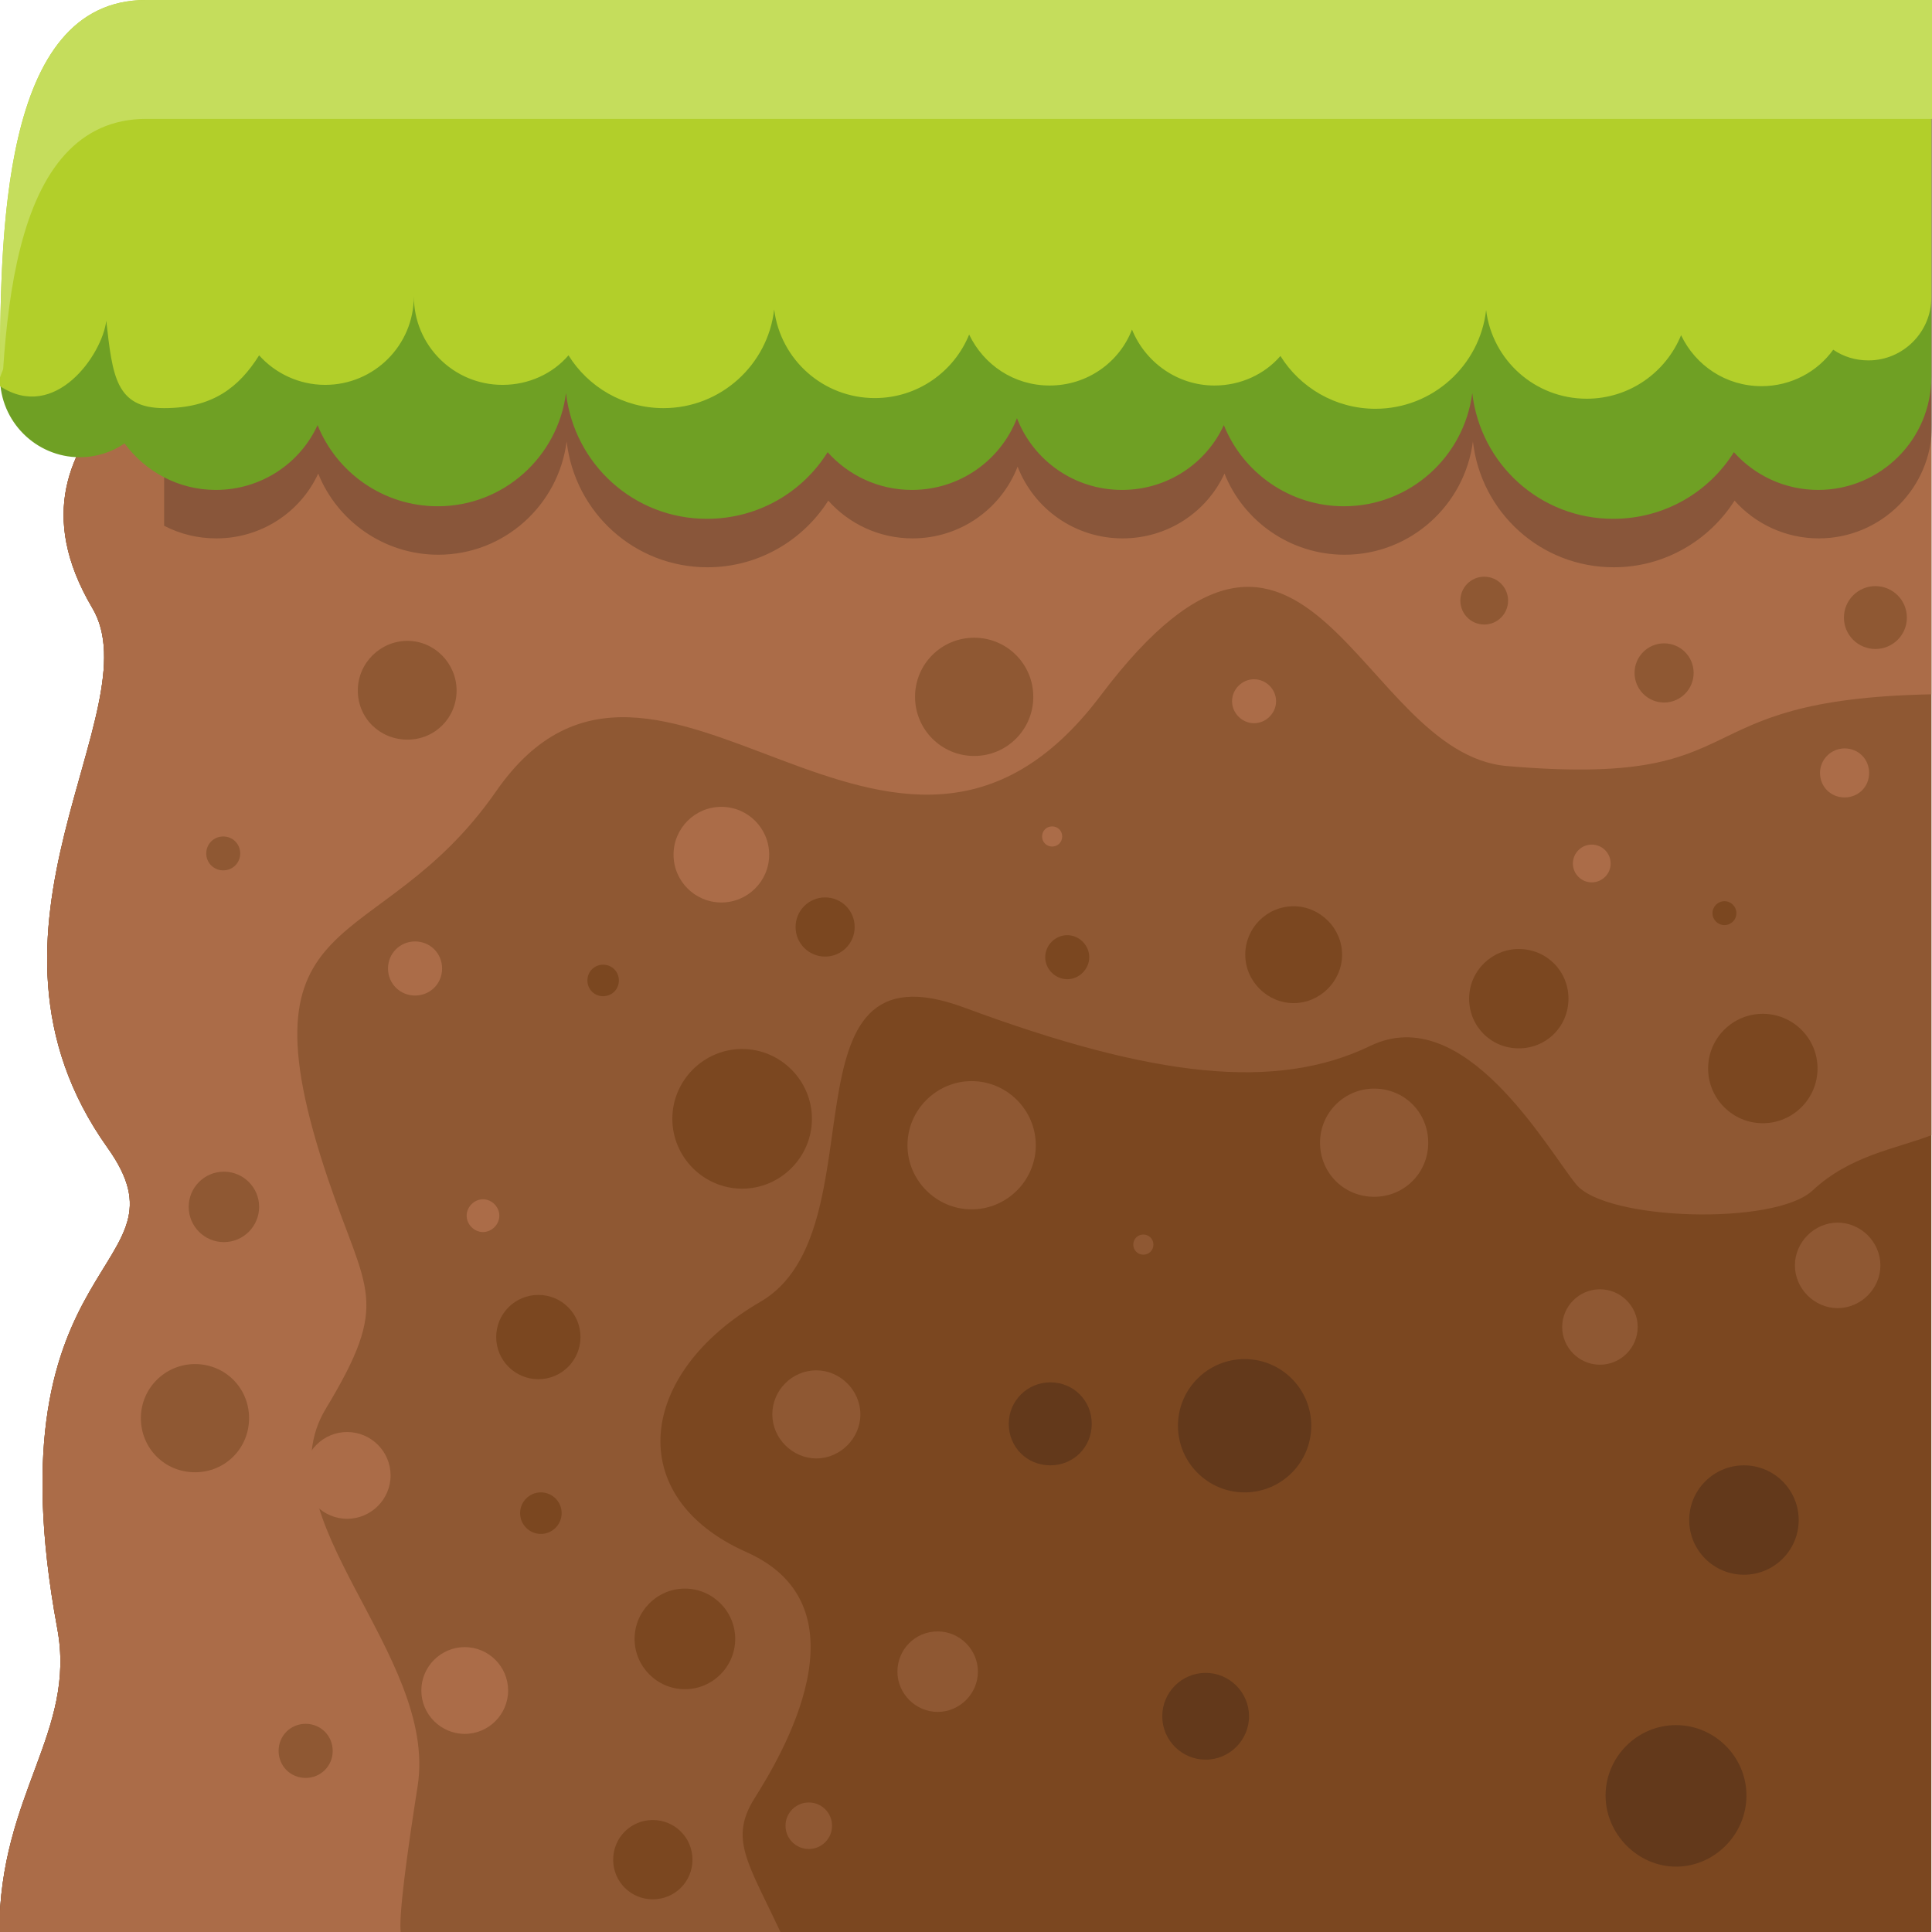 <svg width="24" height="24" viewBox="0 0 24 24" fill="none" xmlns="http://www.w3.org/2000/svg">
<g clip-path="url(#clip0_44_146651)">
<path fill-rule="evenodd" clip-rule="evenodd" d="M2.25 3.523C2.844 4.359 -0.227 5.227 1.148 7.555C1.898 8.82 -0.594 11.547 1.336 14.258C2.438 15.805 -0.164 15.5 0.711 20.227C0.953 21.523 -0.008 22.281 -0.008 24H23.992V0H2.641C2.641 0 1.289 2.164 2.258 3.523H2.25Z" fill="#7B4720"/>
<path fill-rule="evenodd" clip-rule="evenodd" d="M2.25 3.523C2.844 4.359 -0.227 5.227 1.148 7.555C1.898 8.82 -0.594 11.547 1.336 14.258C2.438 15.805 -0.164 15.5 0.711 20.227C0.953 21.523 -0.008 22.281 -0.008 24H9.695C9.289 23.133 9.055 22.844 9.375 22.336C9.695 21.828 10.82 19.969 9.273 19.281C7.727 18.594 7.922 17.055 9.445 16.172C10.969 15.289 9.617 11.641 11.977 12.516C14.336 13.391 15.859 13.555 17.023 12.992C18.188 12.43 19.211 14.258 19.578 14.711C19.945 15.164 22.047 15.227 22.516 14.789C22.984 14.352 23.547 14.273 23.992 14.102V0H2.641C2.641 0 1.289 2.164 2.258 3.523H2.25Z" fill="#8F5833"/>
<path fill-rule="evenodd" clip-rule="evenodd" d="M2.25 3.523C2.844 4.359 -0.227 5.227 1.148 7.555C1.898 8.82 -0.594 11.547 1.336 14.258C2.438 15.805 -0.164 15.5 0.711 20.227C0.953 21.523 -0.008 22.281 -0.008 24H4.977C4.977 23.953 4.93 23.828 5.188 22.188C5.445 20.547 3.234 18.844 4.047 17.5C4.859 16.156 4.555 16.062 4.078 14.656C2.891 11.148 4.695 11.945 6.164 9.828C8.164 6.953 11.094 12.062 13.672 8.641C16.25 5.219 16.875 9.359 18.719 9.516C21.906 9.789 20.797 8.688 23.992 8.625V0H2.641C2.641 0 1.289 2.164 2.258 3.523H2.25Z" fill="#AB6C48"/>
<path d="M23.297 8.062C23.513 8.062 23.688 7.888 23.688 7.672C23.688 7.456 23.513 7.281 23.297 7.281C23.081 7.281 22.906 7.456 22.906 7.672C22.906 7.888 23.081 8.062 23.297 8.062Z" fill="#8F5833"/>
<path fill-rule="evenodd" clip-rule="evenodd" d="M20.672 7.992C20.469 7.992 20.305 8.156 20.305 8.359C20.305 8.562 20.469 8.727 20.672 8.727C20.875 8.727 21.039 8.562 21.039 8.359C21.039 8.156 20.875 7.992 20.672 7.992Z" fill="#8F5833"/>
<path d="M18.438 7.758C18.602 7.758 18.734 7.625 18.734 7.461C18.734 7.297 18.602 7.164 18.438 7.164C18.273 7.164 18.141 7.297 18.141 7.461C18.141 7.625 18.273 7.758 18.438 7.758Z" fill="#8F5833"/>
<path fill-rule="evenodd" clip-rule="evenodd" d="M12.102 7.922C11.695 7.922 11.367 8.25 11.367 8.656C11.367 9.062 11.695 9.391 12.102 9.391C12.508 9.391 12.836 9.062 12.836 8.656C12.836 8.25 12.508 7.922 12.102 7.922Z" fill="#8F5833"/>
<path fill-rule="evenodd" clip-rule="evenodd" d="M5.062 7.961C4.727 7.961 4.445 8.234 4.445 8.578C4.445 8.922 4.719 9.188 5.062 9.188C5.406 9.188 5.672 8.914 5.672 8.578C5.672 8.242 5.398 7.961 5.062 7.961Z" fill="#8F5833"/>
<path fill-rule="evenodd" clip-rule="evenodd" d="M2.773 10.391C2.656 10.391 2.562 10.484 2.562 10.602C2.562 10.719 2.656 10.812 2.773 10.812C2.891 10.812 2.984 10.719 2.984 10.602C2.984 10.484 2.891 10.391 2.773 10.391Z" fill="#8F5833"/>
<path d="M2.781 15.43C3.023 15.43 3.219 15.234 3.219 14.992C3.219 14.751 3.023 14.555 2.781 14.555C2.54 14.555 2.344 14.751 2.344 14.992C2.344 15.234 2.54 15.43 2.781 15.43Z" fill="#8F5833"/>
<path fill-rule="evenodd" clip-rule="evenodd" d="M2.422 16.945C2.055 16.945 1.75 17.242 1.75 17.617C1.75 17.992 2.047 18.289 2.422 18.289C2.797 18.289 3.094 17.992 3.094 17.617C3.094 17.242 2.797 16.945 2.422 16.945Z" fill="#8F5833"/>
<path fill-rule="evenodd" clip-rule="evenodd" d="M3.797 21.414C3.609 21.414 3.461 21.562 3.461 21.75C3.461 21.938 3.609 22.086 3.797 22.086C3.984 22.086 4.133 21.938 4.133 21.75C4.133 21.562 3.984 21.414 3.797 21.414Z" fill="#8F5833"/>
<path fill-rule="evenodd" clip-rule="evenodd" d="M22.914 9.297C22.75 9.297 22.609 9.43 22.609 9.602C22.609 9.773 22.742 9.906 22.914 9.906C23.086 9.906 23.219 9.773 23.219 9.602C23.219 9.43 23.086 9.297 22.914 9.297Z" fill="#AB6C48"/>
<path d="M19.773 10.961C19.903 10.961 20.008 10.856 20.008 10.727C20.008 10.597 19.903 10.492 19.773 10.492C19.644 10.492 19.539 10.597 19.539 10.727C19.539 10.856 19.644 10.961 19.773 10.961Z" fill="#AB6C48"/>
<path fill-rule="evenodd" clip-rule="evenodd" d="M15.578 8.438C15.43 8.438 15.305 8.562 15.305 8.711C15.305 8.859 15.43 8.984 15.578 8.984C15.727 8.984 15.852 8.859 15.852 8.711C15.852 8.562 15.727 8.438 15.578 8.438Z" fill="#AB6C48"/>
<path fill-rule="evenodd" clip-rule="evenodd" d="M13.07 10.266C13 10.266 12.945 10.32 12.945 10.391C12.945 10.461 13 10.516 13.07 10.516C13.141 10.516 13.195 10.461 13.195 10.391C13.195 10.32 13.141 10.266 13.07 10.266Z" fill="#AB6C48"/>
<path fill-rule="evenodd" clip-rule="evenodd" d="M8.961 10.023C8.633 10.023 8.367 10.289 8.367 10.617C8.367 10.945 8.633 11.211 8.961 11.211C9.289 11.211 9.555 10.945 9.555 10.617C9.555 10.289 9.289 10.023 8.961 10.023Z" fill="#AB6C48"/>
<path fill-rule="evenodd" clip-rule="evenodd" d="M5.156 11.695C4.969 11.695 4.82 11.844 4.82 12.031C4.82 12.219 4.969 12.367 5.156 12.367C5.344 12.367 5.492 12.219 5.492 12.031C5.492 11.844 5.344 11.695 5.156 11.695Z" fill="#AB6C48"/>
<path fill-rule="evenodd" clip-rule="evenodd" d="M6 14.898C5.891 14.898 5.797 14.992 5.797 15.102C5.797 15.211 5.891 15.305 6 15.305C6.109 15.305 6.203 15.211 6.203 15.102C6.203 14.992 6.109 14.898 6 14.898Z" fill="#AB6C48"/>
<path fill-rule="evenodd" clip-rule="evenodd" d="M4.312 17.789C4.016 17.789 3.773 18.031 3.773 18.328C3.773 18.625 4.016 18.867 4.312 18.867C4.609 18.867 4.852 18.625 4.852 18.328C4.852 18.031 4.609 17.789 4.312 17.789Z" fill="#AB6C48"/>
<path fill-rule="evenodd" clip-rule="evenodd" d="M5.773 20.461C5.477 20.461 5.234 20.703 5.234 21C5.234 21.297 5.477 21.539 5.773 21.539C6.07 21.539 6.312 21.297 6.312 21C6.312 20.703 6.07 20.461 5.773 20.461Z" fill="#AB6C48"/>
<path fill-rule="evenodd" clip-rule="evenodd" d="M21.898 12.594C21.523 12.594 21.219 12.898 21.219 13.273C21.219 13.648 21.523 13.953 21.898 13.953C22.273 13.953 22.578 13.648 22.578 13.273C22.578 12.898 22.273 12.594 21.898 12.594Z" fill="#7B4720"/>
<path d="M21.422 11.492C21.504 11.492 21.57 11.426 21.57 11.344C21.57 11.262 21.504 11.195 21.422 11.195C21.34 11.195 21.273 11.262 21.273 11.344C21.273 11.426 21.34 11.492 21.422 11.492Z" fill="#7B4720"/>
<path fill-rule="evenodd" clip-rule="evenodd" d="M18.867 11.789C18.531 11.789 18.25 12.062 18.25 12.406C18.25 12.75 18.523 13.023 18.867 13.023C19.211 13.023 19.484 12.75 19.484 12.406C19.484 12.062 19.211 11.789 18.867 11.789Z" fill="#7B4720"/>
<path fill-rule="evenodd" clip-rule="evenodd" d="M16.07 11.258C15.734 11.258 15.469 11.531 15.469 11.859C15.469 12.188 15.742 12.461 16.07 12.461C16.398 12.461 16.672 12.188 16.672 11.859C16.672 11.531 16.398 11.258 16.07 11.258Z" fill="#7B4720"/>
<path fill-rule="evenodd" clip-rule="evenodd" d="M13.258 11.617C13.109 11.617 12.984 11.742 12.984 11.891C12.984 12.039 13.109 12.164 13.258 12.164C13.406 12.164 13.531 12.039 13.531 11.891C13.531 11.742 13.406 11.617 13.258 11.617Z" fill="#7B4720"/>
<path fill-rule="evenodd" clip-rule="evenodd" d="M10.25 11.148C10.047 11.148 9.883 11.312 9.883 11.516C9.883 11.719 10.047 11.883 10.25 11.883C10.453 11.883 10.617 11.719 10.617 11.516C10.617 11.312 10.453 11.148 10.25 11.148Z" fill="#7B4720"/>
<path fill-rule="evenodd" clip-rule="evenodd" d="M9.219 13.031C8.742 13.031 8.352 13.422 8.352 13.898C8.352 14.375 8.742 14.766 9.219 14.766C9.695 14.766 10.086 14.375 10.086 13.898C10.086 13.422 9.695 13.031 9.219 13.031Z" fill="#7B4720"/>
<path fill-rule="evenodd" clip-rule="evenodd" d="M7.492 11.984C7.383 11.984 7.297 12.07 7.297 12.18C7.297 12.289 7.383 12.375 7.492 12.375C7.602 12.375 7.688 12.289 7.688 12.18C7.688 12.07 7.602 11.984 7.492 11.984Z" fill="#7B4720"/>
<path fill-rule="evenodd" clip-rule="evenodd" d="M6.688 16.086C6.398 16.086 6.164 16.32 6.164 16.609C6.164 16.898 6.398 17.133 6.688 17.133C6.977 17.133 7.211 16.898 7.211 16.609C7.211 16.32 6.977 16.086 6.688 16.086Z" fill="#7B4720"/>
<path fill-rule="evenodd" clip-rule="evenodd" d="M8.508 19.734C8.164 19.734 7.883 20.016 7.883 20.359C7.883 20.703 8.164 20.984 8.508 20.984C8.852 20.984 9.133 20.703 9.133 20.359C9.133 20.016 8.852 19.734 8.508 19.734Z" fill="#7B4720"/>
<path d="M6.719 19.055C6.861 19.055 6.977 18.939 6.977 18.797C6.977 18.654 6.861 18.539 6.719 18.539C6.576 18.539 6.461 18.654 6.461 18.797C6.461 18.939 6.576 19.055 6.719 19.055Z" fill="#7B4720"/>
<path fill-rule="evenodd" clip-rule="evenodd" d="M8.109 22.609C7.836 22.609 7.617 22.828 7.617 23.102C7.617 23.375 7.836 23.594 8.109 23.594C8.383 23.594 8.602 23.375 8.602 23.102C8.602 22.828 8.383 22.609 8.109 22.609Z" fill="#7B4720"/>
<path fill-rule="evenodd" clip-rule="evenodd" d="M22.828 15.188C22.539 15.188 22.297 15.43 22.297 15.719C22.297 16.008 22.539 16.25 22.828 16.25C23.117 16.25 23.359 16.008 23.359 15.719C23.359 15.43 23.117 15.188 22.828 15.188Z" fill="#8F5833"/>
<path fill-rule="evenodd" clip-rule="evenodd" d="M19.875 16.016C19.617 16.016 19.406 16.227 19.406 16.484C19.406 16.742 19.617 16.953 19.875 16.953C20.133 16.953 20.344 16.742 20.344 16.484C20.344 16.227 20.133 16.016 19.875 16.016Z" fill="#8F5833"/>
<path fill-rule="evenodd" clip-rule="evenodd" d="M17.07 13.523C16.703 13.523 16.398 13.82 16.398 14.195C16.398 14.57 16.695 14.867 17.07 14.867C17.445 14.867 17.742 14.57 17.742 14.195C17.742 13.82 17.445 13.523 17.07 13.523Z" fill="#8F5833"/>
<path fill-rule="evenodd" clip-rule="evenodd" d="M12.07 13.43C11.633 13.43 11.273 13.789 11.273 14.227C11.273 14.664 11.633 15.023 12.07 15.023C12.508 15.023 12.867 14.664 12.867 14.227C12.867 13.789 12.508 13.43 12.07 13.43Z" fill="#8F5833"/>
<path fill-rule="evenodd" clip-rule="evenodd" d="M14.203 15.336C14.133 15.336 14.078 15.391 14.078 15.461C14.078 15.531 14.133 15.586 14.203 15.586C14.273 15.586 14.328 15.531 14.328 15.461C14.328 15.391 14.273 15.336 14.203 15.336Z" fill="#8F5833"/>
<path fill-rule="evenodd" clip-rule="evenodd" d="M10.141 17.023C9.836 17.023 9.594 17.273 9.594 17.57C9.594 17.867 9.844 18.117 10.141 18.117C10.438 18.117 10.688 17.867 10.688 17.57C10.688 17.273 10.438 17.023 10.141 17.023Z" fill="#8F5833"/>
<path fill-rule="evenodd" clip-rule="evenodd" d="M11.648 20.266C11.367 20.266 11.148 20.492 11.148 20.766C11.148 21.039 11.375 21.266 11.648 21.266C11.922 21.266 12.148 21.039 12.148 20.766C12.148 20.492 11.922 20.266 11.648 20.266Z" fill="#8F5833"/>
<path d="M10.047 22.969C10.207 22.969 10.336 22.839 10.336 22.68C10.336 22.52 10.207 22.391 10.047 22.391C9.887 22.391 9.758 22.52 9.758 22.68C9.758 22.839 9.887 22.969 10.047 22.969Z" fill="#8F5833"/>
<path d="M21.664 19.562C22.039 19.562 22.344 19.258 22.344 18.883C22.344 18.507 22.039 18.203 21.664 18.203C21.289 18.203 20.984 18.507 20.984 18.883C20.984 19.258 21.289 19.562 21.664 19.562Z" fill="#63391B"/>
<path d="M15.461 18.539C15.918 18.539 16.289 18.168 16.289 17.711C16.289 17.254 15.918 16.883 15.461 16.883C15.004 16.883 14.633 17.254 14.633 17.711C14.633 18.168 15.004 18.539 15.461 18.539Z" fill="#63391B"/>
<path fill-rule="evenodd" clip-rule="evenodd" d="M14.977 20.781C14.68 20.781 14.438 21.023 14.438 21.32C14.438 21.617 14.68 21.859 14.977 21.859C15.273 21.859 15.516 21.617 15.516 21.32C15.516 21.023 15.273 20.781 14.977 20.781Z" fill="#63391B"/>
<path fill-rule="evenodd" clip-rule="evenodd" d="M13.047 17.172C12.766 17.172 12.531 17.398 12.531 17.688C12.531 17.977 12.758 18.203 13.047 18.203C13.336 18.203 13.562 17.977 13.562 17.688C13.562 17.398 13.336 17.172 13.047 17.172Z" fill="#63391B"/>
<path fill-rule="evenodd" clip-rule="evenodd" d="M20.82 21.43C20.336 21.43 19.945 21.828 19.945 22.305C19.945 22.781 20.344 23.188 20.82 23.188C21.297 23.188 21.695 22.789 21.695 22.305C21.695 21.82 21.297 21.43 20.82 21.43Z" fill="#63391B"/>
<path opacity="0.2" fill-rule="evenodd" clip-rule="evenodd" d="M2.039 6.531C2.234 6.633 2.453 6.688 2.688 6.688C3.25 6.688 3.734 6.359 3.953 5.883C4.188 6.469 4.766 6.891 5.445 6.891C6.266 6.891 6.938 6.273 7.039 5.484C7.141 6.367 7.883 7.047 8.789 7.047C9.422 7.047 9.977 6.711 10.289 6.219C10.547 6.508 10.922 6.688 11.336 6.688C11.93 6.688 12.438 6.32 12.641 5.797C12.844 6.32 13.352 6.688 13.945 6.688C14.508 6.688 14.992 6.359 15.211 5.883C15.445 6.469 16.023 6.891 16.703 6.891C17.523 6.891 18.195 6.273 18.297 5.484C18.398 6.367 19.141 7.047 20.047 7.047C20.68 7.047 21.234 6.711 21.547 6.219C21.805 6.508 22.18 6.688 22.594 6.688C23.367 6.688 24 6.062 24 5.281V0.602L2.039 0.758V6.531Z" fill="black"/>
<path fill-rule="evenodd" clip-rule="evenodd" d="M0 4.688C0 5.234 0.445 5.68 0.992 5.68C1.195 5.68 1.391 5.617 1.547 5.508C1.805 5.859 2.219 6.086 2.68 6.086C3.242 6.086 3.727 5.758 3.945 5.281C4.18 5.867 4.758 6.289 5.438 6.289C6.258 6.289 6.93 5.672 7.031 4.883C7.133 5.766 7.875 6.445 8.781 6.445C9.414 6.445 9.969 6.117 10.281 5.617C10.539 5.906 10.914 6.086 11.328 6.086C11.922 6.086 12.43 5.719 12.633 5.195C12.836 5.719 13.344 6.086 13.938 6.086C14.5 6.086 14.984 5.758 15.203 5.281C15.438 5.867 16.016 6.289 16.695 6.289C17.516 6.289 18.188 5.672 18.289 4.883C18.391 5.766 19.133 6.445 20.039 6.445C20.672 6.445 21.227 6.117 21.539 5.617C21.797 5.906 22.172 6.086 22.586 6.086C23.359 6.086 23.992 5.461 23.992 4.68V0H1.812C0.898 0.602 0.602 3.125 0 4.688Z" fill="#6FA024"/>
<path fill-rule="evenodd" clip-rule="evenodd" d="M1.812 0C0 0 0 2.945 0 4.797C0.688 5.25 1.273 4.398 1.32 3.984C1.398 4.672 1.438 5.07 2.039 5.07C2.641 5.07 2.969 4.812 3.219 4.414C3.422 4.641 3.719 4.781 4.039 4.781C4.648 4.781 5.141 4.289 5.141 3.68C5.141 4.289 5.633 4.781 6.242 4.781C6.57 4.781 6.867 4.641 7.062 4.414C7.305 4.805 7.742 5.07 8.242 5.07C8.953 5.07 9.539 4.531 9.617 3.844C9.695 4.469 10.227 4.945 10.867 4.945C11.398 4.945 11.852 4.617 12.039 4.156C12.219 4.531 12.594 4.789 13.039 4.789C13.508 4.789 13.906 4.5 14.062 4.094C14.227 4.5 14.625 4.789 15.086 4.789C15.414 4.789 15.711 4.648 15.906 4.422C16.148 4.812 16.586 5.078 17.086 5.078C17.797 5.078 18.383 4.539 18.461 3.852C18.539 4.477 19.07 4.953 19.711 4.953C20.242 4.953 20.695 4.625 20.883 4.164C21.062 4.539 21.438 4.797 21.883 4.797C22.25 4.797 22.578 4.617 22.773 4.344C22.898 4.43 23.047 4.477 23.211 4.477C23.641 4.477 23.992 4.125 23.992 3.695V0H1.812Z" fill="#B2CF2A"/>
<path fill-rule="evenodd" clip-rule="evenodd" d="M0 4.688C0 4.688 0.023 4.625 0.039 4.586C0.109 3.531 0.289 2.484 0.812 1.914C1.062 1.641 1.391 1.477 1.812 1.477H24V0H1.812C0.039 0 0 2.828 0 4.688Z" fill="#C5DD5C"/>
</g>
<defs>
<clipPath id="clip0_44_146651">
<rect width="24" height="24" fill="white"/>
</clipPath>
</defs>
</svg>
